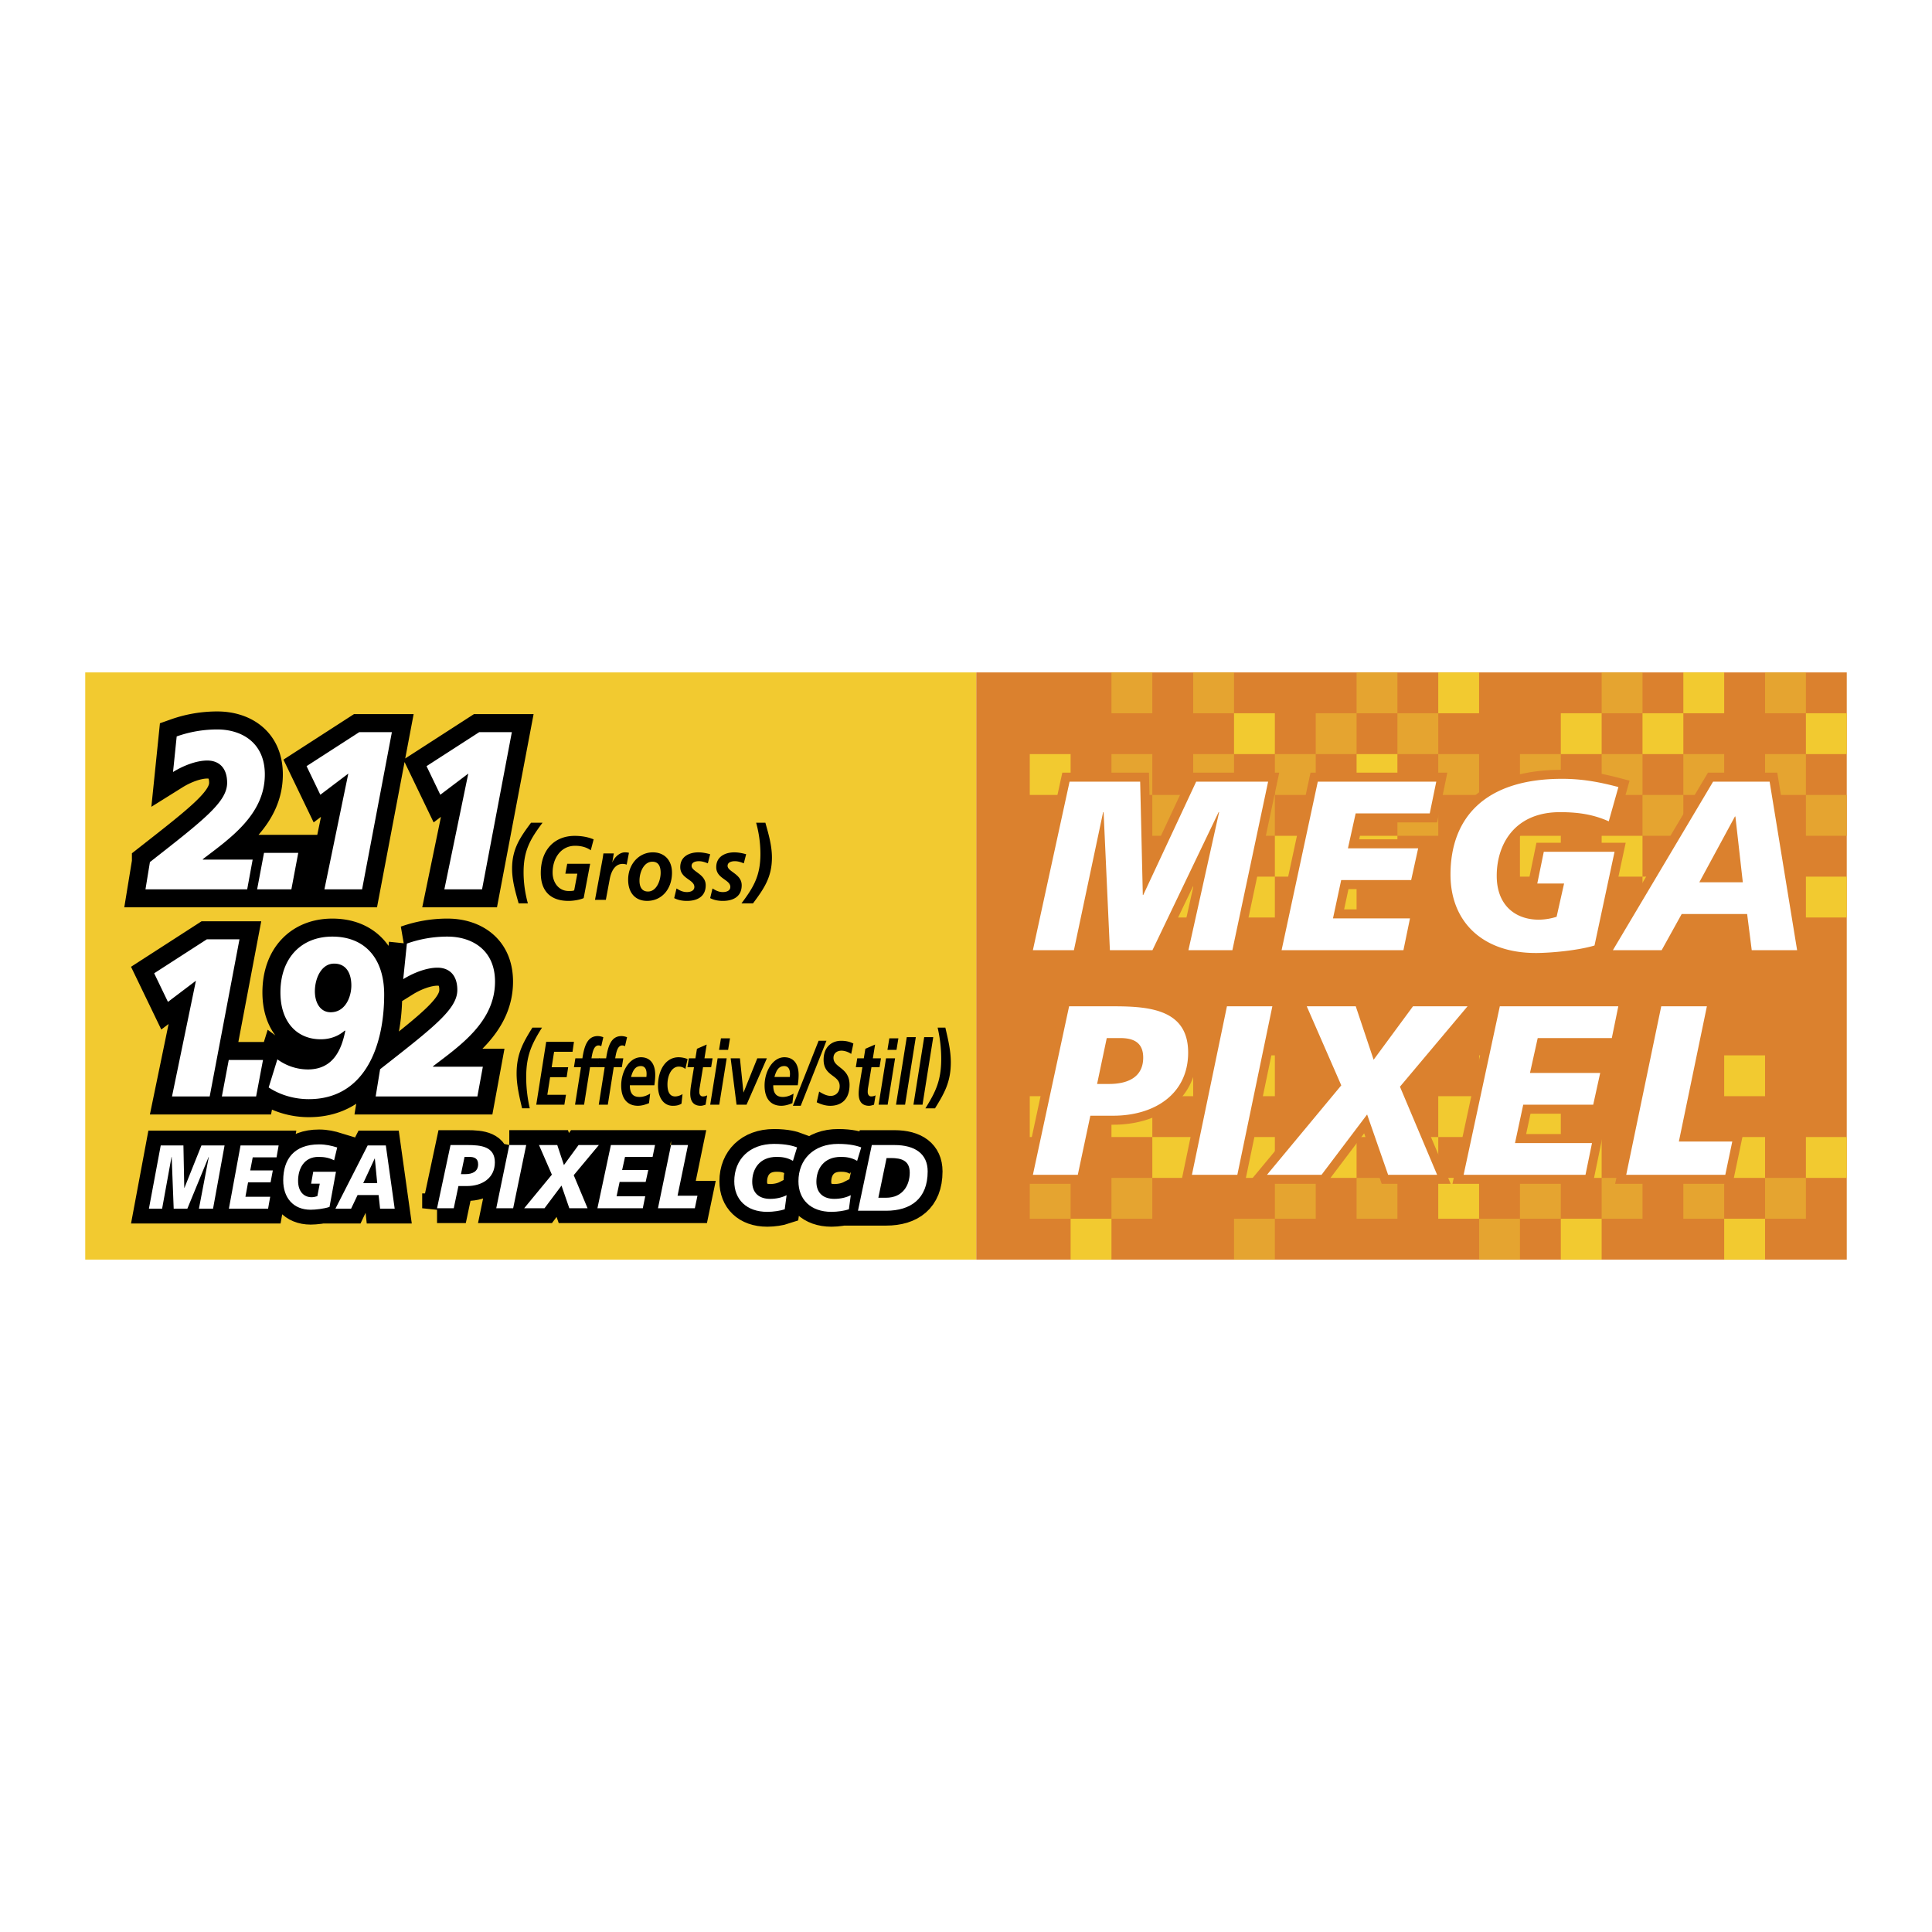 <svg xmlns="http://www.w3.org/2000/svg" width="2500" height="2500" viewBox="0 0 192.756 192.756"><g fill-rule="evenodd" clip-rule="evenodd"><path fill="#fff" d="M0 0h192.756v192.756H0V0z"/><path fill="#db812e" d="M184.252 67.087v58.583H97.396V67.087h86.856z"/><path fill="#f2ca30" d="M8.504 67.087v58.583h88.892V67.087H8.504zM127.193 75.237h-4.074v-4.075h4.074v4.075z"/><path fill="#e5a430" d="M135.346 75.237h-4.076v-4.075h4.076v4.075zM143.496 75.237h-4.076v-4.075h4.076v4.075z"/><path fill="#f2ca30" d="M159.797 75.237h-4.074v-4.075h4.074v4.075zM167.949 75.237h-4.076v-4.075h4.076v4.075zM184.252 75.237h-4.076v-4.075h4.076v4.075z"/><path fill="#e5a430" d="M114.967 71.162h-4.076v-4.075h4.076v4.075zM123.119 71.162h-4.076v-4.075h4.076v4.075zM139.42 71.162h-4.074v-4.075h4.074v4.075z"/><path fill="#f2ca30" d="M147.57 71.162h-4.074v-4.075h4.074v4.075z"/><path fill="#e5a430" d="M163.873 71.162h-4.076v-4.075h4.076v4.075z"/><path fill="#f2ca30" d="M172.023 71.162h-4.074v-4.075h4.074v4.075z"/><path fill="#e5a430" d="M180.176 71.162H176.1v-4.075h4.076v4.075zM110.891 83.388h-4.075v-4.076h4.075v4.076zM119.043 83.388h-4.076v-4.076h4.076v4.076zM127.193 83.388h-4.074v-4.076h4.074v4.076zM143.496 83.388h-4.076v-4.076h4.076v4.076zM151.646 83.388h-4.076v-4.076h4.076v4.076zM167.949 83.388h-4.076v-4.076h4.076v4.076zM176.1 83.388h-4.077v-4.076h4.077v4.076zM184.252 83.388h-4.076v-4.076h4.076v4.076z"/><path fill="#f2ca30" d="M106.816 79.312h-4.076v-4.075h4.076v4.075z"/><path fill="#e5a430" d="M114.967 79.312h-4.076v-4.075h4.076v4.075zM123.119 79.312h-4.076v-4.075h4.076v4.075zM131.27 79.312h-4.077v-4.075h4.077v4.075z"/><path fill="#f2ca30" d="M139.42 79.312h-4.074v-4.075h4.074v4.075z"/><path fill="#e5a430" d="M147.57 79.312h-4.074v-4.075h4.074v4.075zM155.723 79.312h-4.077v-4.075h4.077v4.075zM163.873 79.312h-4.076v-4.075h4.076v4.075zM172.023 79.312h-4.074v-4.075h4.074v4.075zM180.176 79.312H176.1v-4.075h4.076v4.075z"/><path fill="#f2ca30" d="M119.043 91.539h-4.076v-4.076h4.076v4.076zM127.193 91.539h-4.074v-4.076h4.074v4.076zM135.346 91.539h-4.076v-4.076h4.076v4.076zM167.949 91.539h-4.076v-4.076h4.076v4.076zM176.1 91.539h-4.077v-4.076h4.077v4.076zM184.252 91.539h-4.076v-4.076h4.076v4.076zM123.119 87.463h-4.076v-4.075h4.076v4.075zM131.27 87.463h-4.077v-4.075h4.077v4.075zM139.42 87.463h-4.074v-4.075h4.074v4.075zM155.723 87.463h-4.077v-4.075h4.077v4.075zM163.873 87.463h-4.076v-4.075h4.076v4.075zM119.043 109.368h-4.076v-4.076h4.076v4.076zM127.193 109.368h-4.074v-4.076h4.074v4.076zM151.646 109.368h-4.076v-4.076h4.076v4.076zM167.949 109.368h-4.076v-4.076h4.076v4.076zM176.1 109.368h-4.077v-4.076h4.077v4.076zM119.043 117.519h-4.076v-4.077h4.076v4.077zM127.193 117.519h-4.074v-4.077h4.074v4.077zM135.346 117.519h-4.076v-4.077h4.076v4.077zM143.496 117.519h-4.076v-4.077h4.076v4.077zM159.797 117.519h-4.074v-4.077h4.074v4.077zM167.949 117.519h-4.076v-4.077h4.076v4.077zM176.1 117.519h-4.077v-4.077h4.077v4.077zM184.252 117.519h-4.076v-4.077h4.076v4.077zM106.816 113.442h-4.076v-4.074h4.076v4.074zM114.967 113.442h-4.076v-4.074h4.076v4.074zM139.42 113.442h-4.074v-4.074h4.074v4.074zM147.57 113.442h-4.074v-4.074h4.074v4.074zM155.723 113.442h-4.077v-4.074h4.077v4.074zM110.891 125.669h-4.075v-4.075h4.075v4.075z"/><path fill="#e5a430" d="M127.193 125.669h-4.074v-4.075h4.074v4.075zM151.646 125.669h-4.076v-4.075h4.076v4.075z"/><path fill="#f2ca30" d="M159.797 125.669h-4.074v-4.075h4.074v4.075zM176.1 125.669h-4.077v-4.075h4.077v4.075z"/><path fill="#e5a430" d="M106.816 121.594h-4.076v-4.076h4.076v4.076zM114.967 121.594h-4.076v-4.076h4.076v4.076zM131.27 121.594h-4.077v-4.076h4.077v4.076zM139.42 121.594h-4.074v-4.076h4.074v4.076z"/><path fill="#f2ca30" d="M147.57 121.594h-4.074v-4.076h4.074v4.076z"/><path fill="#e5a430" d="M155.723 121.594h-4.077v-4.076h4.077v4.076zM163.873 121.594h-4.076v-4.076h4.076v4.076zM172.023 121.594h-4.074v-4.076h4.074v4.076zM180.176 121.594H176.1v-4.076h4.076v4.076z"/><path d="M79.112 115.819c-.55-.32-1.071-.396-1.621-.396-1.744 0-2.442 1.241-2.442 2.479 0 1.164.735 1.71 1.78 1.71.625 0 1.193-.134 1.65-.367l-.187 1.408c-.418.142-1.146.254-1.734.254-2.097 0-3.299-1.248-3.299-3.052 0-2.18 1.52-3.728 3.962-3.728 1.249 0 1.948.216 2.302.348l-.411 1.344zM85.517 115.819c-.55-.32-1.073-.396-1.624-.396-1.743 0-2.442 1.241-2.442 2.479 0 1.164.737 1.71 1.781 1.71.625 0 1.193-.134 1.649-.367l-.186 1.408c-.42.142-1.147.254-1.734.254-2.097 0-3.3-1.248-3.3-3.052 0-2.18 1.519-3.728 3.96-3.728 1.25 0 1.949.216 2.304.348l-.408 1.344zM88.453 115.538h.429c1.062 0 1.883.253 1.883 1.455 0 1.222-.662 2.506-2.367 2.506h-.765l.82-3.961zm-2.853 5.258h2.806c2.442 0 4.148-1.183 4.148-3.926 0-1.746-1.25-2.629-3.318-2.629H86.98l-1.38 6.555zM16.036 114.281H18.3l.085 4.238h.015l1.697-4.238h2.308l-1.148 6.306h-1.409l.985-5.166h-.015l-2.124 5.166h-1.365l-.201-5.166h-.015l-.938 5.166h-1.317l1.178-6.306zM23.999 114.281H27.8l-.209 1.187h-2.377l-.249 1.305h2.254l-.223 1.189H24.75l-.263 1.437h2.471l-.21 1.188h-3.911l1.162-6.306zM33.334 115.765c-.473-.242-.938-.342-1.565-.342-1.448 0-2.029 1.194-2.029 2.383 0 1.118.612 1.641 1.348 1.641.185 0 .372-.037.573-.106l.241-1.246h-.861l.209-1.187h2.269l-.643 3.506c-.542.189-1.417.281-1.882.281-1.74 0-2.737-1.2-2.737-2.933 0-2.096 1.074-3.587 3.581-3.587.661 0 1.218.128 1.805.309l-.309 1.281zM37.635 118.042H36.24l1.143-2.458h.015l.237 2.458zm-4.168 2.545h1.564l.644-1.354h2.099l.147 1.354h1.457l-.884-6.306h-1.812l-3.215 6.306zM46.348 115.426h.494c.448 0 .861.128.861.731 0 .752-.602.986-1.264.986h-.45l.359-1.717zm-2.744 5.121h1.667l.467-2.215h.854c1.506 0 2.78-.792 2.78-2.362 0-1.586-1.382-1.73-2.753-1.73h-1.67l-1.345 6.307zM50.812 114.239H52.5l-1.302 6.308h-1.687l1.301-6.308zM55.061 117.195l-1.286-2.956h1.823l.664 2.001 1.461-2.001h2.027l-2.509 3.009 1.38 3.299h-1.82l-.78-2.261-1.695 2.261h-2.028l2.763-3.352zM60.949 114.239h4.402l-.242 1.187h-2.751l-.287 1.305h2.608l-.261 1.19H61.82l-.305 1.436h2.859l-.242 1.19h-4.527l1.344-6.308zM66.947 114.239h1.695l-1.042 5.06h1.985l-.26 1.246h-3.679l1.301-6.306z" fill="#fff" stroke="#000" stroke-width="2.965" stroke-miterlimit="2.613"/><path d="M46.348 115.426h.494c.448 0 .861.128.861.731 0 .752-.602.986-1.264.986h-.45l.359-1.717zm-2.744 5.121h1.667l.467-2.215h.854c1.506 0 2.78-.792 2.78-2.362 0-1.586-1.382-1.73-2.753-1.73h-1.67l-1.345 6.307zM50.812 114.239H52.5l-1.302 6.308h-1.687l1.301-6.308zM55.061 117.195l-1.286-2.956h1.823l.664 2.001 1.461-2.001h2.027l-2.509 3.009 1.38 3.299h-1.82l-.78-2.261-1.695 2.261h-2.028l2.763-3.352zM60.949 114.239h4.402l-.242 1.187h-2.751l-.287 1.305h2.608l-.261 1.19H61.82l-.305 1.436h2.859l-.242 1.19h-4.527l1.344-6.308zM66.947 114.239h1.695l-1.042 5.06h1.985l-.26 1.246h-3.679l1.301-6.306zM79.112 115.819c-.55-.32-1.071-.396-1.621-.396-1.744 0-2.442 1.241-2.442 2.479 0 1.164.735 1.71 1.78 1.71.625 0 1.193-.134 1.65-.367l-.187 1.408c-.418.142-1.146.254-1.734.254-2.097 0-3.299-1.248-3.299-3.052 0-2.18 1.52-3.728 3.962-3.728 1.249 0 1.948.216 2.302.348l-.411 1.344zM85.517 115.819c-.55-.32-1.073-.396-1.624-.396-1.743 0-2.442 1.241-2.442 2.479 0 1.164.737 1.71 1.781 1.71.625 0 1.193-.134 1.649-.367l-.186 1.408c-.42.142-1.147.254-1.734.254-2.097 0-3.3-1.248-3.3-3.052 0-2.18 1.519-3.728 3.96-3.728 1.25 0 1.949.216 2.304.348l-.408 1.344zM88.453 115.538h.429c1.062 0 1.883.253 1.883 1.455 0 1.222-.662 2.506-2.367 2.506h-.765l.82-3.961zm-2.853 5.258h2.806c2.442 0 4.148-1.183 4.148-3.926 0-1.746-1.25-2.629-3.318-2.629H86.98l-1.38 6.555zM16.036 114.281H18.3l.085 4.238h.015l1.697-4.238h2.308l-1.148 6.306h-1.409l.985-5.166h-.015l-2.124 5.166h-1.365l-.201-5.166h-.015l-.938 5.166h-1.317l1.178-6.306zM23.999 114.281H27.8l-.209 1.187h-2.377l-.249 1.305h2.254l-.223 1.189H24.75l-.263 1.437h2.471l-.21 1.188h-3.911l1.162-6.306zM33.334 115.765c-.473-.242-.938-.342-1.565-.342-1.448 0-2.029 1.194-2.029 2.383 0 1.118.612 1.641 1.348 1.641.185 0 .372-.037.573-.106l.241-1.246h-.861l.209-1.187h2.269l-.643 3.506c-.542.189-1.417.281-1.882.281-1.74 0-2.737-1.2-2.737-2.933 0-2.096 1.074-3.587 3.581-3.587.661 0 1.218.128 1.805.309l-.309 1.281zM37.635 118.042H36.24l1.143-2.458h.015l.237 2.458zm-4.168 2.545h1.564l.644-1.354h2.099l.147 1.354h1.457l-.884-6.306h-1.812l-3.215 6.306z" fill="#fff"/><path d="M14.958 86.009c5.358-4.2 7.703-5.998 7.703-7.907 0-1.572-.889-2.224-1.98-2.224-1.113 0-2.447.54-3.417 1.146l.364-3.55a12.094 12.094 0 0 1 4.064-.696c2.345 0 4.73 1.258 4.73 4.493 0 3.999-3.478 6.379-6.187 8.446v.045h4.973l-.545 2.965H14.514l.444-2.718zM26.341 85.088h3.416l-.686 3.64h-3.417l.687-3.64zM34.751 77.181l-2.79 2.111-1.374-2.853 5.256-3.392h3.256l-2.973 15.681h-3.759l2.384-11.547zM46.72 77.181l-2.79 2.111-1.374-2.853 5.256-3.392h3.255l-2.972 15.681h-3.761l2.386-11.547zM19.547 97.848l-2.79 2.111-1.376-2.853 5.258-3.392h3.254l-2.972 15.68h-3.76l2.386-11.546zM22.822 105.755h3.417l-.687 3.639h-3.417l.687-3.639zM31.415 98.903c0-1.258.626-2.763 1.921-2.763 1.253 0 1.718 1.033 1.718 2.179 0 1.123-.586 2.674-2.062 2.674-1.032 0-1.577-.943-1.577-2.09zm-4.61 9.592c1.192.787 2.628 1.168 4.003 1.168 5.459 0 7.521-5.076 7.521-10.445 0-3.549-1.88-5.773-5.175-5.773-3.094 0-5.176 2.134-5.176 5.571 0 2.943 1.639 4.673 4.023 4.673.87 0 1.719-.27 2.406-.877l.04.046c-.404 2.044-1.313 3.841-3.74 3.841a5.166 5.166 0 0 1-3.033-1.011l-.869 2.807zM37.924 106.676c5.358-4.201 7.703-5.998 7.703-7.907 0-1.572-.889-2.224-1.981-2.224-1.112 0-2.445.539-3.416 1.146l.364-3.549a12.043 12.043 0 0 1 4.063-.697c2.345 0 4.731 1.258 4.731 4.493 0 3.999-3.478 6.38-6.188 8.446v.045h4.974l-.546 2.965H37.48l.444-2.718z" fill="#fff" stroke="#000" stroke-width="3.594" stroke-miterlimit="2.613"/><path d="M14.958 86.009c5.358-4.2 7.703-5.998 7.703-7.907 0-1.572-.889-2.224-1.98-2.224-1.113 0-2.447.54-3.417 1.146l.364-3.55a12.094 12.094 0 0 1 4.064-.696c2.345 0 4.73 1.258 4.73 4.493 0 3.999-3.478 6.379-6.187 8.446v.045h4.973l-.545 2.965H14.514l.444-2.718zM26.341 85.088h3.416l-.686 3.64h-3.417l.687-3.64zM34.751 77.181l-2.79 2.111-1.374-2.853 5.256-3.392h3.256l-2.973 15.681h-3.759l2.384-11.547zM46.72 77.181l-2.79 2.111-1.374-2.853 5.256-3.392h3.255l-2.972 15.681h-3.761l2.386-11.547zM19.547 97.848l-2.79 2.111-1.376-2.853 5.258-3.392h3.254l-2.972 15.68h-3.76l2.386-11.546zM22.822 105.755h3.417l-.687 3.639h-3.417l.687-3.639zM31.415 98.903c0-1.258.626-2.763 1.921-2.763 1.253 0 1.718 1.033 1.718 2.179 0 1.123-.586 2.674-2.062 2.674-1.032 0-1.577-.943-1.577-2.09zm-4.61 9.592c1.192.787 2.628 1.168 4.003 1.168 5.459 0 7.521-5.076 7.521-10.445 0-3.549-1.88-5.773-5.175-5.773-3.094 0-5.176 2.134-5.176 5.571 0 2.943 1.639 4.673 4.023 4.673.87 0 1.719-.27 2.406-.877l.04.046c-.404 2.044-1.313 3.841-3.74 3.841a5.166 5.166 0 0 1-3.033-1.011l-.869 2.807zM37.924 106.676c5.358-4.201 7.703-5.998 7.703-7.907 0-1.572-.889-2.224-1.981-2.224-1.112 0-2.445.539-3.416 1.146l.364-3.549a12.043 12.043 0 0 1 4.063-.697c2.345 0 4.731 1.258 4.731 4.493 0 3.999-3.478 6.38-6.188 8.446v.045h4.974l-.546 2.965H37.48l.444-2.718z" fill="#fff"/><path d="M54.13 82.083c-1.213 1.618-1.892 2.759-1.892 4.942 0 1.07.154 2.112.429 3.109h-.922c-.315-1.123-.655-2.272-.655-3.468 0-1.977.801-3.119 1.893-4.583h1.147zM58.942 84.833c-.437-.315-.979-.449-1.568-.449-1.375 0-2.24 1.195-2.24 2.677 0 1.015.63 1.833 1.593 1.833.259 0 .429 0 .559-.062l.314-1.663h-1.196l.186-.988h2.289l-.647 3.423c-.332.153-.962.279-1.513.279-1.657 0-2.765-.845-2.765-2.786 0-2.291 1.351-3.702 3.388-3.702.631 0 1.294.099 1.885.351l-.285 1.087zM60.106 85.768c.033-.198.065-.404.097-.62h1.036l-.146.871h.017c.193-.503.727-.979 1.229-.979.138 0 .283.009.412.045l-.227 1.178a1.242 1.242 0 0 0-.412-.072c-.768 0-1.14.764-1.278 1.51l-.388 2.076h-1.083l.743-4.009zM64.651 88.948c-.622 0-.849-.476-.849-1.087 0-.836.429-1.888 1.286-1.888.639 0 .825.504.825 1.105 0 .792-.42 1.87-1.262 1.87zm.485-3.909c-1.398 0-2.466 1.187-2.466 2.731 0 1.303.711 2.112 1.893 2.112 1.471 0 2.482-1.187 2.482-2.813-.001-1.275-.785-2.03-1.909-2.03zM70.62 86.136c-.283-.117-.583-.215-.89-.215-.324 0-.729.098-.729.467 0 .584 1.408.8 1.408 1.932 0 1.204-.946 1.563-1.876 1.563-.437 0-.874-.072-1.27-.279l.234-.962c.307.19.615.36 1.035.36.364 0 .745-.135.745-.512 0-.746-1.408-.817-1.408-1.977 0-1.087.946-1.474 1.804-1.474.396 0 .801.081 1.181.188l-.234.909zM74.209 86.136c-.282-.117-.582-.215-.889-.215-.324 0-.729.098-.729.467 0 .584 1.408.8 1.408 1.932 0 1.204-.947 1.563-1.876 1.563-.437 0-.874-.072-1.27-.279l.234-.962c.307.19.614.36 1.035.36.363 0 .743-.135.743-.512 0-.746-1.406-.817-1.406-1.977 0-1.087.946-1.474 1.803-1.474.396 0 .8.081 1.181.188l-.234.909zM73.975 90.134c1.213-1.617 1.892-2.758 1.892-4.942a11.69 11.69 0 0 0-.428-3.109h.922c.315 1.123.655 2.273.655 3.469 0 1.977-.801 3.118-1.892 4.582h-1.149zM54.076 102.526c-1.011 1.617-1.577 2.758-1.577 4.941 0 1.069.128 2.111.357 3.109h-.768c-.263-1.124-.546-2.273-.546-3.469 0-1.978.667-3.118 1.577-4.582h.957v.001zM54.494 103.944h2.77l-.142.99h-1.84l-.242 1.545h1.645l-.149.989h-1.651l-.277 1.761h1.86l-.162.988h-2.803l.991-6.273zM57.964 106.471h-.701l.141-.882h.701c.182-1.177.479-2.219 1.529-2.219.209 0 .412.055.56.116l-.208.898a.506.506 0 0 0-.276-.08c-.499 0-.614.8-.701 1.284h.809l-.142.882h-.808l-.593 3.746h-.903l.592-3.745z"/><path d="M60.331 106.471h-.701l.142-.882h.701c.182-1.177.479-2.219 1.53-2.219.209 0 .412.055.56.116l-.209.898a.509.509 0 0 0-.276-.08c-.499 0-.614.8-.701 1.284h.809l-.143.882h-.808l-.593 3.746h-.903l.592-3.745zM62.959 107.449c.175-.638.417-1.087.977-1.087.378 0 .573.278.573.773 0 .107-.006.206-.02.313h-1.53v.001zm2.325.827c.054-.342.088-.683.088-1.033 0-1.178-.566-1.761-1.422-1.761-1.139 0-1.974 1.383-1.974 2.821 0 1.375.674 2.021 1.67 2.021.372 0 .755-.117 1.106-.261l.114-.953c-.337.207-.694.333-1.064.333-.621 0-.963-.314-.963-1.168h2.445v.001zM68.378 106.65a1.003 1.003 0 0 0-.661-.234c-.721 0-1.125.898-1.125 1.771 0 .602.148 1.204.769 1.204.222 0 .499-.081.734-.233l-.101.952c-.277.18-.573.216-.87.216-.896 0-1.476-.8-1.476-1.995 0-1.618.802-2.848 2.049-2.848.337 0 .661.081.903.179l-.222.988zM68.728 105.589h.653l.155-.951.97-.423-.222 1.374h.809l-.142.882h-.809l-.331 2.021a2.43 2.43 0 0 0-.041.449c0 .278.143.449.344.449a.948.948 0 0 0 .438-.108l-.155.935c-.155.045-.33.108-.484.108-.614 0-1.045-.324-1.045-1.214 0-.358.054-.709.115-1.077l.256-1.563h-.654l.143-.882zM71.598 105.589h.904l-.742 4.628h-.903l.741-4.628zm.331-1.994h.903l-.189 1.15h-.903l.189-1.15zM72.899 105.589h.924l.35 3.397h.014l1.368-3.397h.956l-2.029 4.628h-.996l-.587-4.628zM77.266 107.449c.175-.638.417-1.087.977-1.087.377 0 .573.278.573.773 0 .107-.007.206-.02.313h-1.53v.001zm2.325.827c.054-.342.088-.683.088-1.033 0-1.178-.566-1.761-1.423-1.761-1.139 0-1.974 1.383-1.974 2.821 0 1.375.674 2.021 1.671 2.021.371 0 .755-.117 1.105-.261l.115-.953c-.337.207-.694.333-1.065.333-.62 0-.963-.314-.963-1.168h2.446v.001zM79.888 110.325h-.782l2.567-6.487h.783l-2.568 6.487zM84.922 105.149c-.276-.188-.633-.324-.978-.324-.337 0-.788.181-.788.72 0 1.006 1.603.942 1.603 2.687 0 1.536-.902 2.094-1.934 2.094-.451 0-.916-.145-1.341-.351l.243-1.069c.363.225.748.431 1.152.431.451 0 .896-.305.896-.979 0-1.132-1.604-.952-1.604-2.623 0-1.321.85-1.896 1.752-1.896.412 0 .835.072 1.22.278l-.221 1.032zM85.528 105.589h.654l.155-.951.971-.423-.223 1.374h.809l-.142.882h-.808l-.331 2.021c-.02.107-.04.269-.04.449 0 .278.142.449.344.449a.945.945 0 0 0 .438-.108l-.155.935c-.155.045-.331.108-.485.108-.613 0-1.045-.324-1.045-1.214 0-.358.055-.709.115-1.077l.256-1.563h-.654l.141-.882zM88.541 104.745h.903l.188-1.15h-.903l-.188 1.15zm-.883 5.472h.903l.741-4.628h-.903l-.741 4.628zM90.468 103.478h.903l-1.072 6.739h-.903l1.072-6.739zM92.207 103.478h.903l-1.071 6.739h-.904l1.072-6.739zM92.328 110.577c1.011-1.618 1.577-2.759 1.577-4.942 0-1.069-.128-2.112-.357-3.108h.769c.262 1.123.546 2.272.546 3.468 0 1.977-.668 3.117-1.577 4.583h-.958v-.001z"/><path d="M153.23 95.081c1.445 0 4.168-.242 5.854-.748l2-9.353-7.059.001-.65 3.169h2.674l-.746 3.317a6.013 6.013 0 0 1-1.783.289c-2.289 0-4.191-1.394-4.191-4.375 0-3.172 1.807-6.352 6.312-6.352 1.951 0 3.396.264 4.865.915l.963-3.421c-1.83-.482-3.564-.82-5.611-.82-7.803 0-11.141 3.976-11.141 9.559 0 4.614 3.099 7.819 8.513 7.819zM140.674 91.63h-7.682l.819-3.827h6.982l.697-3.167h-7.006l.77-3.483h7.392l.651-3.167h-11.82l-3.612 16.813h12.156l.653-3.169zM111.145 100.399h-4.48l-3.613 16.813h4.48l1.252-5.898h2.289c4.047 0 7.469-2.111 7.469-6.3-.001-4.23-3.712-4.615-7.397-4.615zm-.483 7.748h-1.205l.965-4.58h1.324c1.205 0 2.312.338 2.312 1.952.001 2.002-1.613 2.628-3.396 2.628zM122.955 94.799l3.565-16.811h-7.178l-5.276 11.296h-.048l-.264-11.296h-7.043l-3.66 16.811h4.094l2.914-13.773h.048l.627 13.773h4.246l6.602-13.773h.049l-3.061 13.773h4.385zM122.412 100.399l-3.494 16.814h4.531l3.494-16.814h-4.531zM146.418 100.399h-5.443l-3.928 5.332-1.783-5.332h-4.889l3.445 7.887-7.416 8.927h5.444l4.55-6.022 2.096 6.022h4.889l-3.709-8.792 6.744-8.022zM146.025 117.213h12.159l.65-3.168h-7.682l.821-3.829h6.982l.697-3.166h-7.006l.772-3.483h7.393l.648-3.168h-11.822l-3.612 16.814zM170.297 100.399h-4.555l-3.494 16.814h9.885l.697-3.324h-5.328l2.795-13.49zM176.555 77.986h-5.639l-9.996 16.812h4.865l1.998-3.607h6.529l.459 3.607h4.527l-2.743-16.812zm-7.012 10.037l3.551-6.559h.047l.74 6.559h-4.338z" fill="#e5a430" stroke="#db812e" stroke-width="1.797" stroke-miterlimit="2.613"/><path d="M153.23 95.081c1.445 0 4.168-.242 5.854-.748l2-9.353-7.059.001-.65 3.169h2.674l-.746 3.317a6.013 6.013 0 0 1-1.783.289c-2.289 0-4.191-1.394-4.191-4.375 0-3.172 1.807-6.352 6.312-6.352 1.951 0 3.396.264 4.865.915l.963-3.421c-1.83-.482-3.564-.82-5.611-.82-7.803 0-11.141 3.976-11.141 9.559 0 4.614 3.099 7.819 8.513 7.819zM140.674 91.63h-7.682l.819-3.827h6.982l.697-3.167h-7.006l.77-3.483h7.392l.651-3.167h-11.82l-3.612 16.813h12.156l.653-3.169zM111.145 100.399h-4.48l-3.613 16.813h4.48l1.252-5.898h2.289c4.047 0 7.469-2.111 7.469-6.3-.001-4.23-3.712-4.615-7.397-4.615zm-.483 7.748h-1.205l.965-4.58h1.324c1.205 0 2.312.338 2.312 1.952.001 2.002-1.613 2.628-3.396 2.628zM122.955 94.799l3.565-16.811h-7.178l-5.276 11.296h-.048l-.264-11.296h-7.043l-3.66 16.811h4.094l2.914-13.773h.048l.627 13.773h4.246l6.602-13.773h.049l-3.061 13.773h4.385zM122.412 100.399l-3.494 16.814h4.531l3.494-16.814h-4.531zM146.418 100.399h-5.443l-3.928 5.332-1.783-5.332h-4.889l3.445 7.887-7.416 8.927h5.444l4.55-6.022 2.096 6.022h4.889l-3.709-8.792 6.744-8.022zM146.025 117.213h12.159l.65-3.168h-7.682l.821-3.829h6.982l.697-3.166h-7.006l.772-3.483h7.393l.648-3.168h-11.822l-3.612 16.814zM170.297 100.399h-4.555l-3.494 16.814h9.885l.697-3.324h-5.328l2.795-13.49zM176.555 77.986h-5.639l-9.996 16.812h4.865l1.998-3.607h6.529l.459 3.607h4.527l-2.743-16.812zm-7.012 10.037l3.551-6.559h.047l.74 6.559h-4.338z" fill="#fff"/></g></svg>
